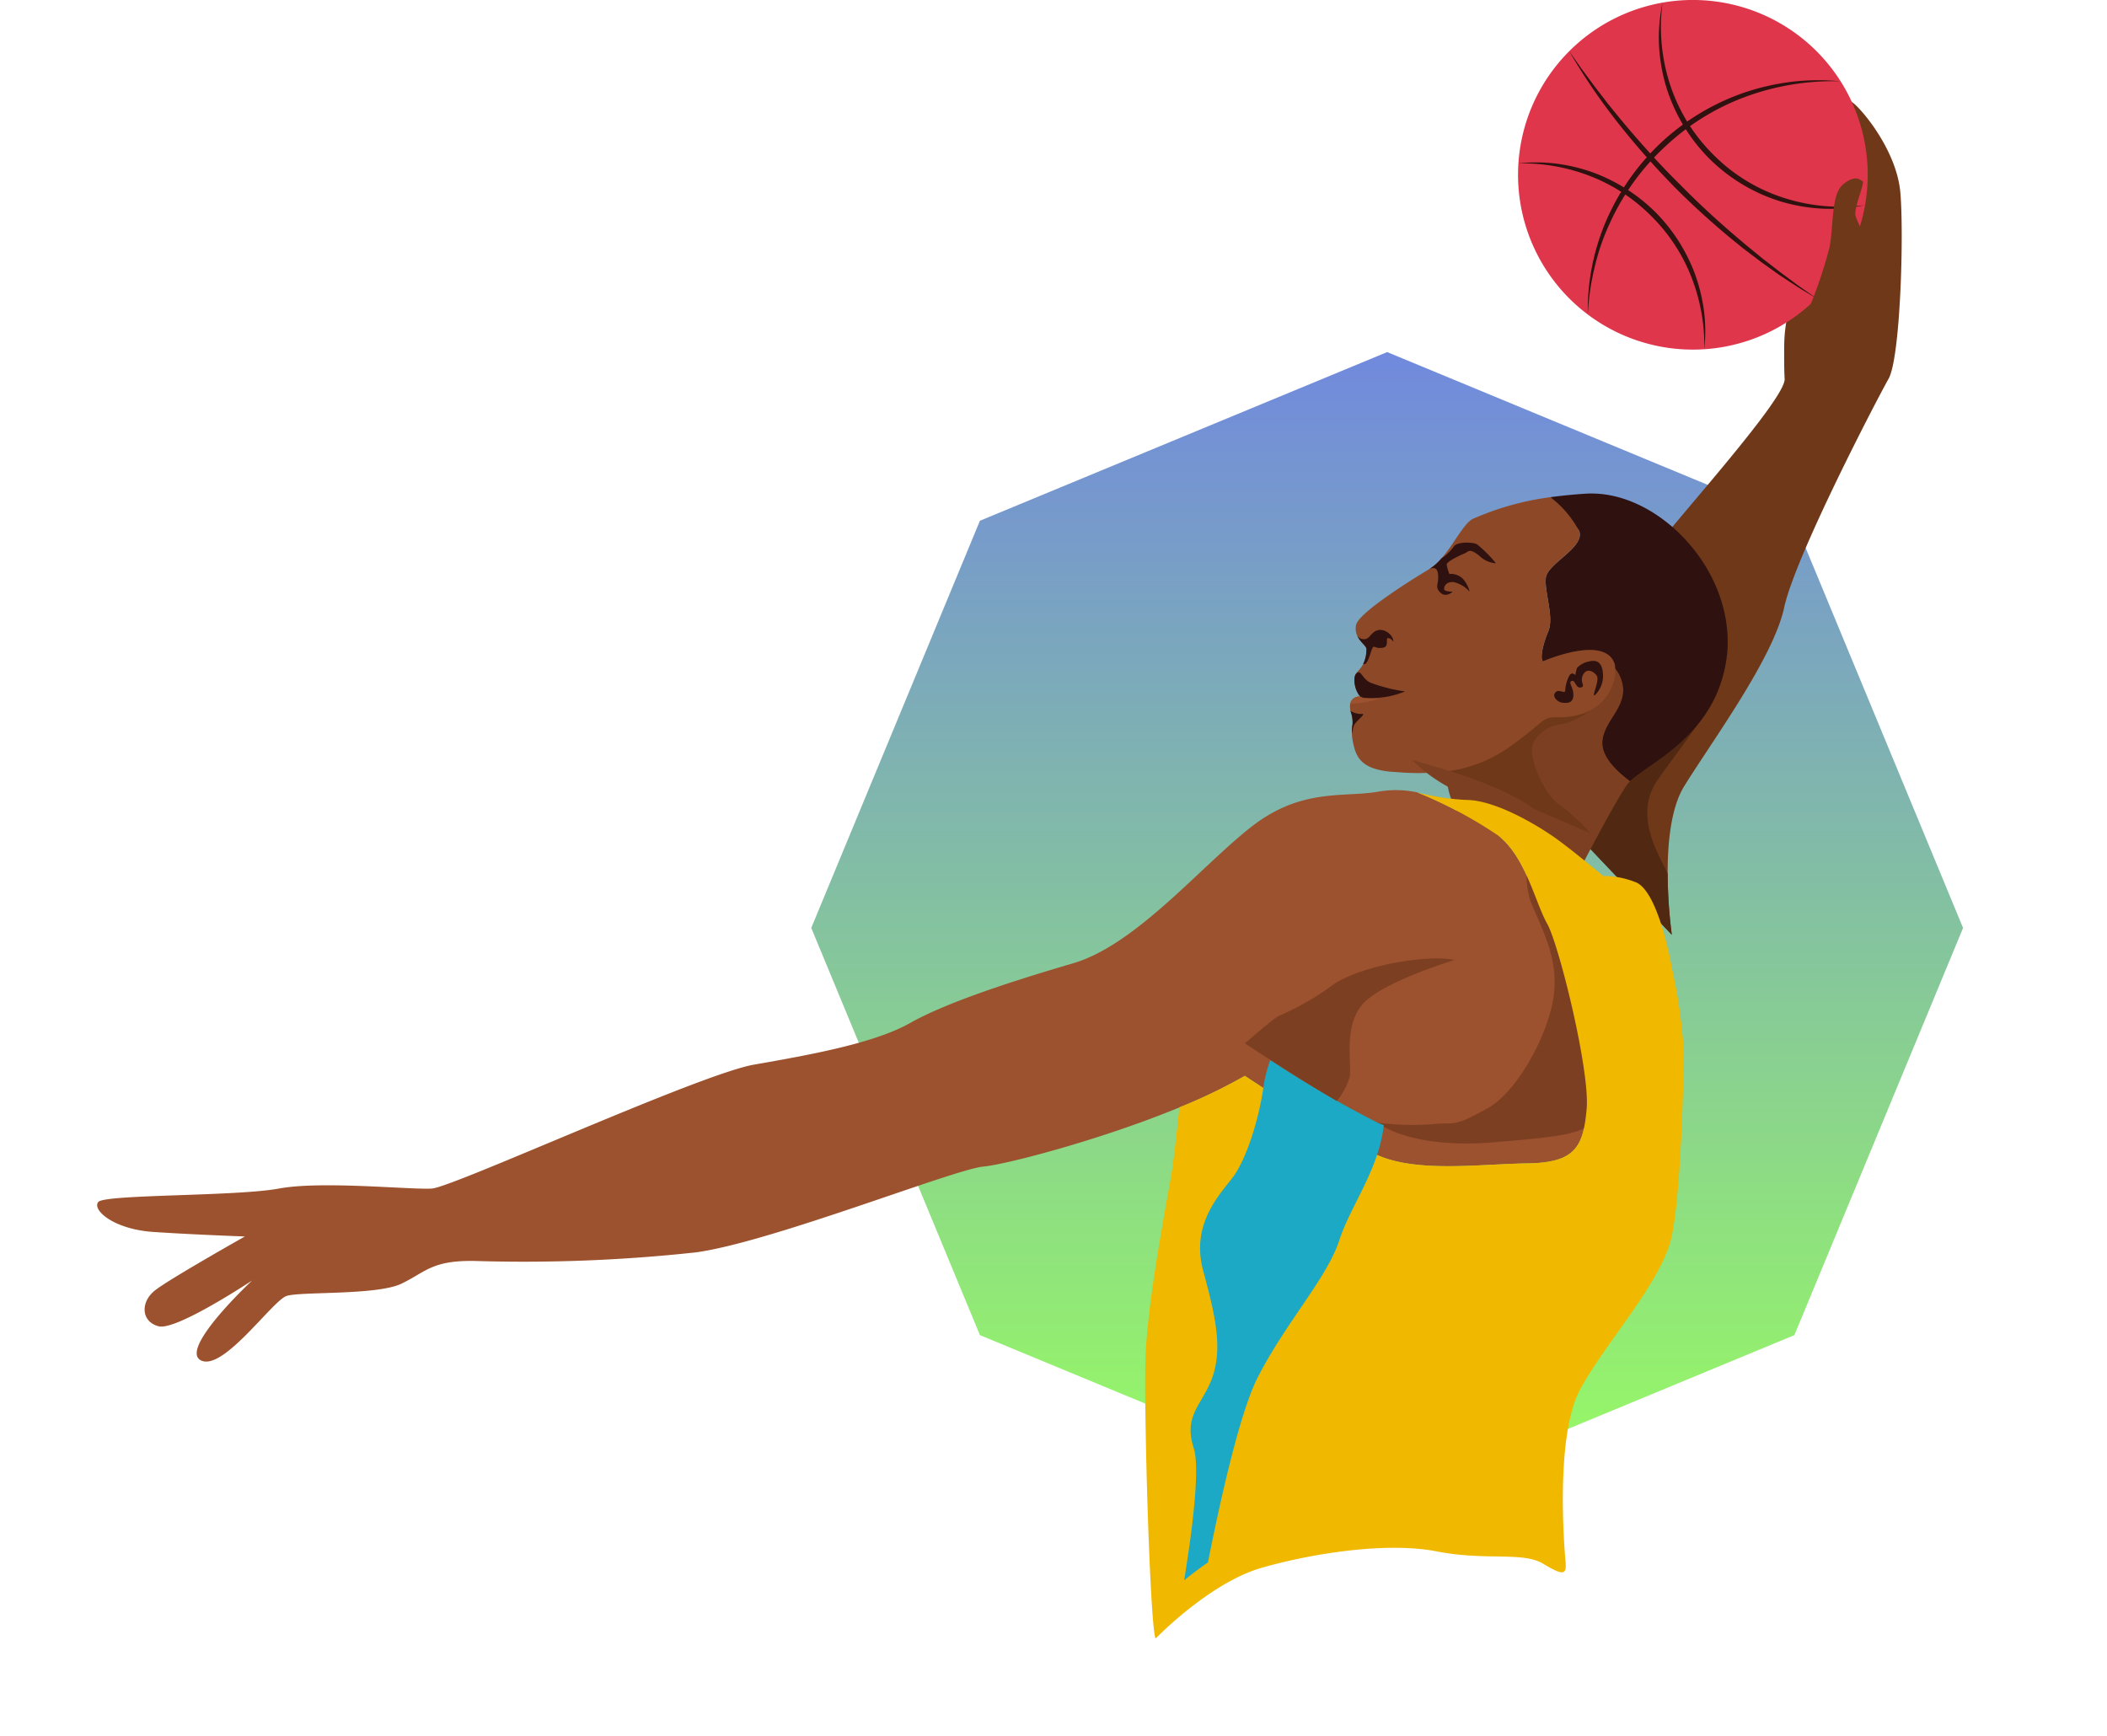 <svg xmlns="http://www.w3.org/2000/svg" xmlns:xlink="http://www.w3.org/1999/xlink" width="195.126" height="160.751" viewBox="0 0 195.126 160.751"><defs><style>.a{stroke:#fff;stroke-width:4px;fill-rule:evenodd;fill:url(#a);}.b{fill:#6f3819;}.c{fill:#512912;}.d{fill:#df364c;}.e{fill:#2f110f;}.f{fill:#7d3f22;}.g{fill:#8d4927;}.h{fill:#9c522e;}.i{fill:#caccce;}.j{fill:#f1b800;}.k{fill:#1ba9c5;}.l{filter:url(#f);}.m{filter:url(#d);}.n{filter:url(#b);}</style><linearGradient id="a" x1="0.5" x2="0.5" y2="1" gradientUnits="objectBoundingBox"><stop offset="0" stop-color="#7087e0"/><stop offset="1" stop-color="#99ff5e"/></linearGradient><filter id="b" x="61.799" y="19.277" width="133.327" height="133.327" filterUnits="userSpaceOnUse"><feOffset dy="3" input="SourceAlpha"/><feGaussianBlur stdDeviation="3" result="c"/><feFlood flood-opacity="0.161"/><feComposite operator="in" in2="c"/><feComposite in="SourceGraphic"/></filter><filter id="d" x="0" y="64.169" width="155.967" height="70.927" filterUnits="userSpaceOnUse"><feOffset dy="3" input="SourceAlpha"/><feGaussianBlur stdDeviation="3" result="e"/><feFlood flood-opacity="0.651"/><feComposite operator="in" in2="e"/><feComposite in="SourceGraphic"/></filter><filter id="f" x="97.065" y="64.377" width="67.897" height="96.374" filterUnits="userSpaceOnUse"><feOffset dy="3" input="SourceAlpha"/><feGaussianBlur stdDeviation="3" result="g"/><feFlood flood-opacity="0.78"/><feComposite operator="in" in2="g"/><feComposite in="SourceGraphic"/></filter></defs><g transform="translate(9 266.384)"><g class="n" transform="matrix(1, 0, 0, 1, -9, -266.38)"><path class="a" d="M169.023-217.68l39.244,16.255,16.255,39.244-16.255,39.244-39.244,16.255-39.244-16.255-16.255-39.244,16.255-39.244Z" transform="translate(-40.56 245.12)"/></g><path class="b" d="M252.508-172.491s-1.4-9.627,1.138-13.747,8.258-11.854,9.266-16.562,8.576-19.253,9.669-21.186,1.429-13.284,1.093-17.235-3.657-7.862-4.5-8.408L263.5-230.906a13.611,13.611,0,0,0-.582,3.791c-.011,1.058-.011,2.307.039,3.139.11,1.829-9.927,12.895-12.322,16.09l-6.264,26.82Z" transform="translate(-106.684 -7.315)"/><path class="c" d="M243.9-150.453l8.134,8.576a45.038,45.038,0,0,1-.385-5.656c-.916-1.978-3.207-5.5-.859-8.791,3.311-4.646,5.842-7.49,6.351-11.406.442-3.39-1.257-8.166-5.178-11.774-11.982,14.8-8.063,29.053-8.063,29.053" transform="translate(-106.209 -37.928)"/><path class="d" d="M261.883-239.5a16.191,16.191,0,0,1-22.851,1.46,16.191,16.191,0,0,1-1.46-22.851,16.192,16.192,0,0,1,22.851-1.46,16.191,16.191,0,0,1,1.46,22.851" transform="translate(-101.952 0)"/><path class="e" d="M241.967-257.946l1.17,1.669,1.211,1.636,1.242,1.611,1.286,1.575c1.74,2.079,3.555,4.094,5.487,5.993,1.9,1.929,3.918,3.744,6,5.482l1.575,1.286,1.611,1.242,1.635,1.213,1.669,1.171c-.584-.347-1.169-.694-1.747-1.055l-1.708-1.119-1.663-1.187-1.628-1.235a73.26,73.26,0,0,1-6.114-5.425,72.7,72.7,0,0,1-5.429-6.11,56.793,56.793,0,0,1-4.6-6.746" transform="translate(-105.633 -3.684)"/><path class="e" d="M245-231.5a20.951,20.951,0,0,1,1.721-8.721,21.767,21.767,0,0,1,5.171-7.293,21.622,21.622,0,0,1,7.684-4.567,22.307,22.307,0,0,1,4.372-.981,21.239,21.239,0,0,1,4.461-.038,23.529,23.529,0,0,0-8.7,1.4,21.9,21.9,0,0,0-7.462,4.572,22.051,22.051,0,0,0-5.159,7.071,21.178,21.178,0,0,0-1.45,4.168A23.725,23.725,0,0,0,245-231.5" transform="translate(-106.958 -5.756)"/><path class="e" d="M275.78-247.2a15.661,15.661,0,0,1-3.878.334,16.372,16.372,0,0,1-3.861-.647,16.075,16.075,0,0,1-6.7-4,16.182,16.182,0,0,1-4-6.7,16.393,16.393,0,0,1-.651-3.86,15.559,15.559,0,0,1,.332-3.879,17.113,17.113,0,0,0,.706,7.617,16.264,16.264,0,0,0,3.981,6.452,16.16,16.16,0,0,0,6.453,3.986,17.157,17.157,0,0,0,7.618.7" transform="translate(-112.056 -0.19)"/><path class="e" d="M233.608-239.6a15.447,15.447,0,0,1,3.452.017,16.235,16.235,0,0,1,3.379.8,16.079,16.079,0,0,1,5.858,3.708A16.068,16.068,0,0,1,250-229.22a16.381,16.381,0,0,1,.8,3.379,15.379,15.379,0,0,1,.017,3.452,17.384,17.384,0,0,0-1.2-6.689,16.279,16.279,0,0,0-3.7-5.629,16.309,16.309,0,0,0-5.628-3.7,17.432,17.432,0,0,0-6.69-1.191" transform="translate(-101.984 -11.653)"/><path class="f" d="M236.246-149.6c-.126-2.312,2.943-3.657,1.556-6.474a2.455,2.455,0,0,0-.6-.774s-12.553-.287-15.39,9.731a6.746,6.746,0,0,0,1.175,4.033l10.74,5.843s3.532-6.894,4.793-8.66a2.349,2.349,0,0,1,.28-.317c-1.174-.875-2.481-2.121-2.55-3.382" transform="translate(-96.832 -47.818)"/><path class="b" d="M234.989-149.629a5.873,5.873,0,0,1-2.561,1.23,3.175,3.175,0,0,0-2.581,1.715c-.6.962.818,4.648,2.409,5.751a16.568,16.568,0,0,1,2.862,2.627l-13.311-5.729a13.753,13.753,0,0,1,13.181-5.594" transform="translate(-96.832 -50.901)"/><path class="e" d="M242.444-185.251c-.285-.012-.57-.016-.854,0-1.124.065-2.409.2-3.341.326-.422,1.1,2.44,2.387,2.668,3.206.42,1.513-2.964,2.943-3.111,4.267s.778,3.636.232,4.939-.757,2.48-.526,2.816c0,0,4.527-1.262,6.5.445a2.453,2.453,0,0,1,.6.774c1.388,2.817-1.681,4.162-1.555,6.473.069,1.262,1.376,2.508,2.55,3.382,1.8-1.751,8.176-4.342,8.968-11.705.8-7.481-5.818-14.649-12.135-14.923" transform="translate(-103.648 -35.415)"/><path class="g" d="M223.759-169.437c-.232-.336-.021-1.513.525-2.816s-.378-3.616-.231-4.94,3.531-2.754,3.111-4.266a9.351,9.351,0,0,0-2.475-3.029l-.193-.177a26.166,26.166,0,0,0-7.053,1.946c-1.177.379-2.354,3.635-4.2,4.728,0,0-6.516,3.867-6.767,5.171s1.009,1.83.967,2.25a2.682,2.682,0,0,1-.81,2.037c-.694.668-.043,1.913.207,2.332a.852.852,0,0,0-.922.883c0,.805.252.6.238,1.663,0,0,0,0,0,0a4.288,4.288,0,0,0-.019,1.4c.295,1.64.694,2.9,4.131,3.058a21.967,21.967,0,0,0,4.6-.073,12.785,12.785,0,0,0,5.747-2.21c3.436-2.459,2.995-2.743,4.351-2.806,0,0,4,.389,5.262-2.984a3.715,3.715,0,0,0,.218-1.881c-.831-2.881-6.688-.3-6.688-.3" transform="translate(-89.894 -35.675)"/><g class="m" transform="matrix(1, 0, 0, 1, -9, -266.38)"><path class="h" d="M134.285-129.473c-1.1-1.955-1.987-6.179-4.54-8.165a40.359,40.359,0,0,0-7.508-4,9.508,9.508,0,0,0-3.59-.066c-3.215.567-7.125-.379-11.791,3.279S96.2-127.519,90.4-125.815s-11.792,3.657-15.133,5.548-9.4,2.964-14.44,3.847S32.955-105.071,31-104.944s-10.215-.736-14.166,0S.691-104.419.1-103.7s1.387,2.522,5.087,2.774,8.491.42,8.491.42S6.829-96.642,5.4-95.549s-1.345,2.943.294,3.363,8.66-4.246,8.66-4.246-6.81,6.348-4.75,7.4S16.245-94.582,17.548-95s8.365-.042,10.635-1.135,2.817-2.186,6.852-2.1a147.656,147.656,0,0,0,20.43-.8c7.021-.967,23.877-7.693,26.609-7.945,2.1-.194,10.828-2.46,18.159-5.482a49.929,49.929,0,0,0,6.055-2.918s8.576,5.71,12.3,7.35,9.458.82,13.872.756,5.171-1.513,5.486-5.044-2.554-15.2-3.657-17.151" transform="translate(9 212.02)"/></g><path class="i" d="M173.982-3.627s-.042.525.9.82,1.065.215,1.065.215.517-2.844-.53-2.636a3.005,3.005,0,0,0-1.438,1.6" transform="translate(-75.953 -114.005)"/><path class="i" d="M187.158-17.064l-.335.128.106-.039.228-.089" transform="translate(-81.559 -108.843)"/><path class="i" d="M184.673-16.176q.34-.146.682-.285-.343.139-.682.285" transform="translate(-80.621 -109.107)"/><path class="i" d="M188.812-17.825q-.46.158-.917.327l0,.007c.3-.113.607-.229.913-.334" transform="translate(-82.027 -108.511)"/><path class="i" d="M186.613-16.776l-.073.029.041-.015.033-.014" transform="translate(-81.436 -108.969)"/><path class="i" d="M182.015-14.974q-.323.154-.642.315l.032-.015q.3-.152.61-.3" transform="translate(-79.18 -109.756)"/><path class="i" d="M179.987-14.266q-.709.362-1.4.759.691-.4,1.4-.758Z" transform="translate(-77.963 -110.065)"/><path class="i" d="M175.9-10.387l.259-.594.834-1.886q-.906.523-1.777,1.109l-.162.251a43.336,43.336,0,0,1,1.216,4.763v0s.068-.475,1.113-1.5c-.432-.766-1.048-1.651-1.058-1.662Z" transform="translate(-76.422 -110.676)"/><path class="i" d="M184.168-15.752l-.052.023.01,0,.042-.019" transform="translate(-80.378 -109.416)"/><path class="i" d="M183.433-15.564c-.154.069-.307.138-.459.209.129-.06.259-.118.389-.176l.069-.033" transform="translate(-79.879 -109.498)"/><path class="i" d="M181.361-14.443l-.032.015-.057.029.09-.044" transform="translate(-79.136 -109.988)"/><path class="i" d="M186.837-16.906c-.035.014-.072.025-.106.039l-.086.034-.033.014.225-.087" transform="translate(-81.467 -108.912)"/><path class="i" d="M183.928-15.718l-.008,0-.185.083-.069.033.263-.12" transform="translate(-80.181 -109.431)"/><path class="i" d="M182.689-15.505c-.13.058-.26.116-.389.176l-.26.123q-.306.147-.61.3.624-.313,1.259-.6" transform="translate(-79.205 -109.524)"/><path class="i" d="M185.53-16.752l-.041.015-.37.148q-.341.139-.682.285l-.262.114-.042.019q.693-.306,1.4-.583" transform="translate(-80.385 -108.979)"/><path class="i" d="M187.514-17.238l0-.007-.269.1-.229.089c.166-.064.335-.122.5-.184" transform="translate(-81.642 -108.764)"/><path class="i" d="M181.084-14.276l-.012.006h0l.012-.007" transform="translate(-79.049 -110.06)"/><path class="f" d="M213.639-141.478a14.59,14.59,0,0,0,4.371,3c2.355.925,4.533,1.765,5,2.485a16.924,16.924,0,0,0,2.016,2.1,7.321,7.321,0,0,0-.42,5.465c1.051,2.648,2.565,5.128,2.186,8.618s-3.321,9.038-6.138,10.593-2.858,1.387-4.54,1.429a25.479,25.479,0,0,1-5.654-.084s2.921,2.48,10.824,1.808,9.248-.819,10.089-3.814-1.345-10.38-2.186-13.834-.5-9.76-3.111-12.282-7.651-4.155-12.443-5.482" transform="translate(-91.881 -54.529)"/><g class="l" transform="matrix(1, 0, 0, 1, -9, -266.38)"><path class="j" d="M221.031-125.276s-1.235-7.251-3.439-7.914a7.758,7.758,0,0,0-2.9-.536s-3.638-3.05-5.012-3.909c0,0-4.54-3.13-7.693-3.142a22.453,22.453,0,0,1-4.545-.7,40.307,40.307,0,0,1,7.508,4c2.554,1.986,3.436,6.211,4.54,8.165s3.973,13.62,3.657,17.151-1.072,4.981-5.486,5.044-10.152.883-13.872-.757-12.3-7.349-12.3-7.349a50.118,50.118,0,0,1-6.055,2.918c-.224,2.136-.5,4.625-.692,5.881-.378,2.459-2.333,12.123-2.459,17.663s.441,24.647.945,25.656c0,0,4.982-5.171,9.837-6.558s11.665-2.4,16.206-1.513,7.945,0,9.837,1.135,2.207,1.072,2.081-.252-.946-11.539,1.324-15.827,7.63-10.026,8.512-14.25,1.072-14.187,1.135-16.836a48.467,48.467,0,0,0-1.135-8.071" transform="translate(-66.21 211.86)"/></g><path class="k" d="M197.145-86.12c-.192-.069-.384-.14-.567-.22a97.568,97.568,0,0,1-9.942-5.813,12.608,12.608,0,0,0-.659,2.66c-.378,2.648-1.514,6.558-2.9,8.323s-3.783,4.414-2.649,8.576,1.766,7.062.883,9.711-2.775,3.531-1.766,6.684c.616,1.925-.178,7.889-.89,12.245.653-.536,1.4-1.108,2.205-1.66,1.116-5.633,2.939-13.877,4.612-17.143,2.649-5.171,6.432-9.206,7.567-12.738,1-3.106,3.653-6.505,4.106-10.625" transform="translate(-77.994 -76.062)"/><path class="b" d="M286.275-223.832s.483-3.195.862-4.856-1.282-4.225-1.409-4.96.883-3.006.672-3.132-.693-.672-1.828.295-.84,3.909-1.261,5.885a42.728,42.728,0,0,1-1.765,5.3s-.692,3.862,4.729,1.471" transform="translate(-122.899 -12.807)"/><path class="f" d="M196.587-106.234a26.137,26.137,0,0,1-4.918,2.775c-.757.5-3.027,2.487-3.027,2.487s4.6,3.059,8.518,5.342a7.051,7.051,0,0,0,1.192-2.218c.189-1.45-.567-4.6,1.135-6.684s8.576-4.162,8.576-4.162c-2.712-.567-9.143.63-11.476,2.459" transform="translate(-82.354 -68.78)"/><path class="e" d="M223.339-177.04c-.4-.21-1.886-.257-2.162.247a4.374,4.374,0,0,1-1.118,1.062,4.883,4.883,0,0,1-1.144,1c.867-.41.867.489.831.988-.035.478-.252.777.252,1.219s1.114-.126,1.114-.126-.756.021-.8-.21.147-.736.883-.673a2.844,2.844,0,0,1,1.471.883,2.707,2.707,0,0,0-.651-1.219,1.605,1.605,0,0,0-1.219-.42,3.55,3.55,0,0,1-.251-.874c0-.264,1.175-.828,1.617-1.007s.442-.557,1.409.2a2.424,2.424,0,0,0,1.534.694,11.429,11.429,0,0,0-1.765-1.766" transform="translate(-95.569 -38.939)"/><path class="e" d="M211.326-154.1a15.155,15.155,0,0,1-3.147-.788c-.917-.37-.915-1.442-1.458-.756a1.52,1.52,0,0,0-.07.235,2.4,2.4,0,0,0,.336,1.54.7.7,0,0,0,.53.356,8.18,8.18,0,0,0,3.81-.587" transform="translate(-90.204 -48.246)"/><path class="e" d="M207.031-149.241a1.9,1.9,0,0,1-1.049-.294h0a3.074,3.074,0,0,1,.2,1.218s0,0,0,0a5.09,5.09,0,0,0-.065.86c.047-.1.091-.393.17-.669.119-.416,1.258-1.189.743-1.12" transform="translate(-89.923 -51.012)"/><path class="h" d="M206.852-151.894a.866.866,0,0,0-.9.674c.242-.007.577-.051.958-.082a5.72,5.72,0,0,0,1.734-.437s-1.45.168-1.792-.156" transform="translate(-89.91 -49.982)"/><path class="e" d="M209.192-162.833c-.765.032-.882.836-1.411.851a.718.718,0,0,1-.682-.319c.283.623.885.969.856,1.262a3.241,3.241,0,0,1-.3,1.354l0,0c.481.241.74-1.573.961-1.589s.2.166.851.087.2-.93.513-.891a.614.614,0,0,1,.449.331c.1-.347-.481-1.12-1.246-1.088" transform="translate(-90.411 -45.206)"/><path class="e" d="M239.609-154.85c-.365.393.154.909.636.971s.991.029,1.014-.69-.518-1.195-.157-1.318.348.692.843.6-.133-.479.2-1.151.93-.385,1.263.033-.5,1.981-.161,1.836a2.511,2.511,0,0,0,.734-2.157c-.109-.981-.68-1.129-1.278-.967a2.043,2.043,0,0,0-1.1.584,3.009,3.009,0,0,0-.158.687s-.282-.336-.524-.026a3.281,3.281,0,0,0-.418,1.443c-.011.35-.589-.168-.89.156" transform="translate(-104.55 -47.425)"/></g></svg>